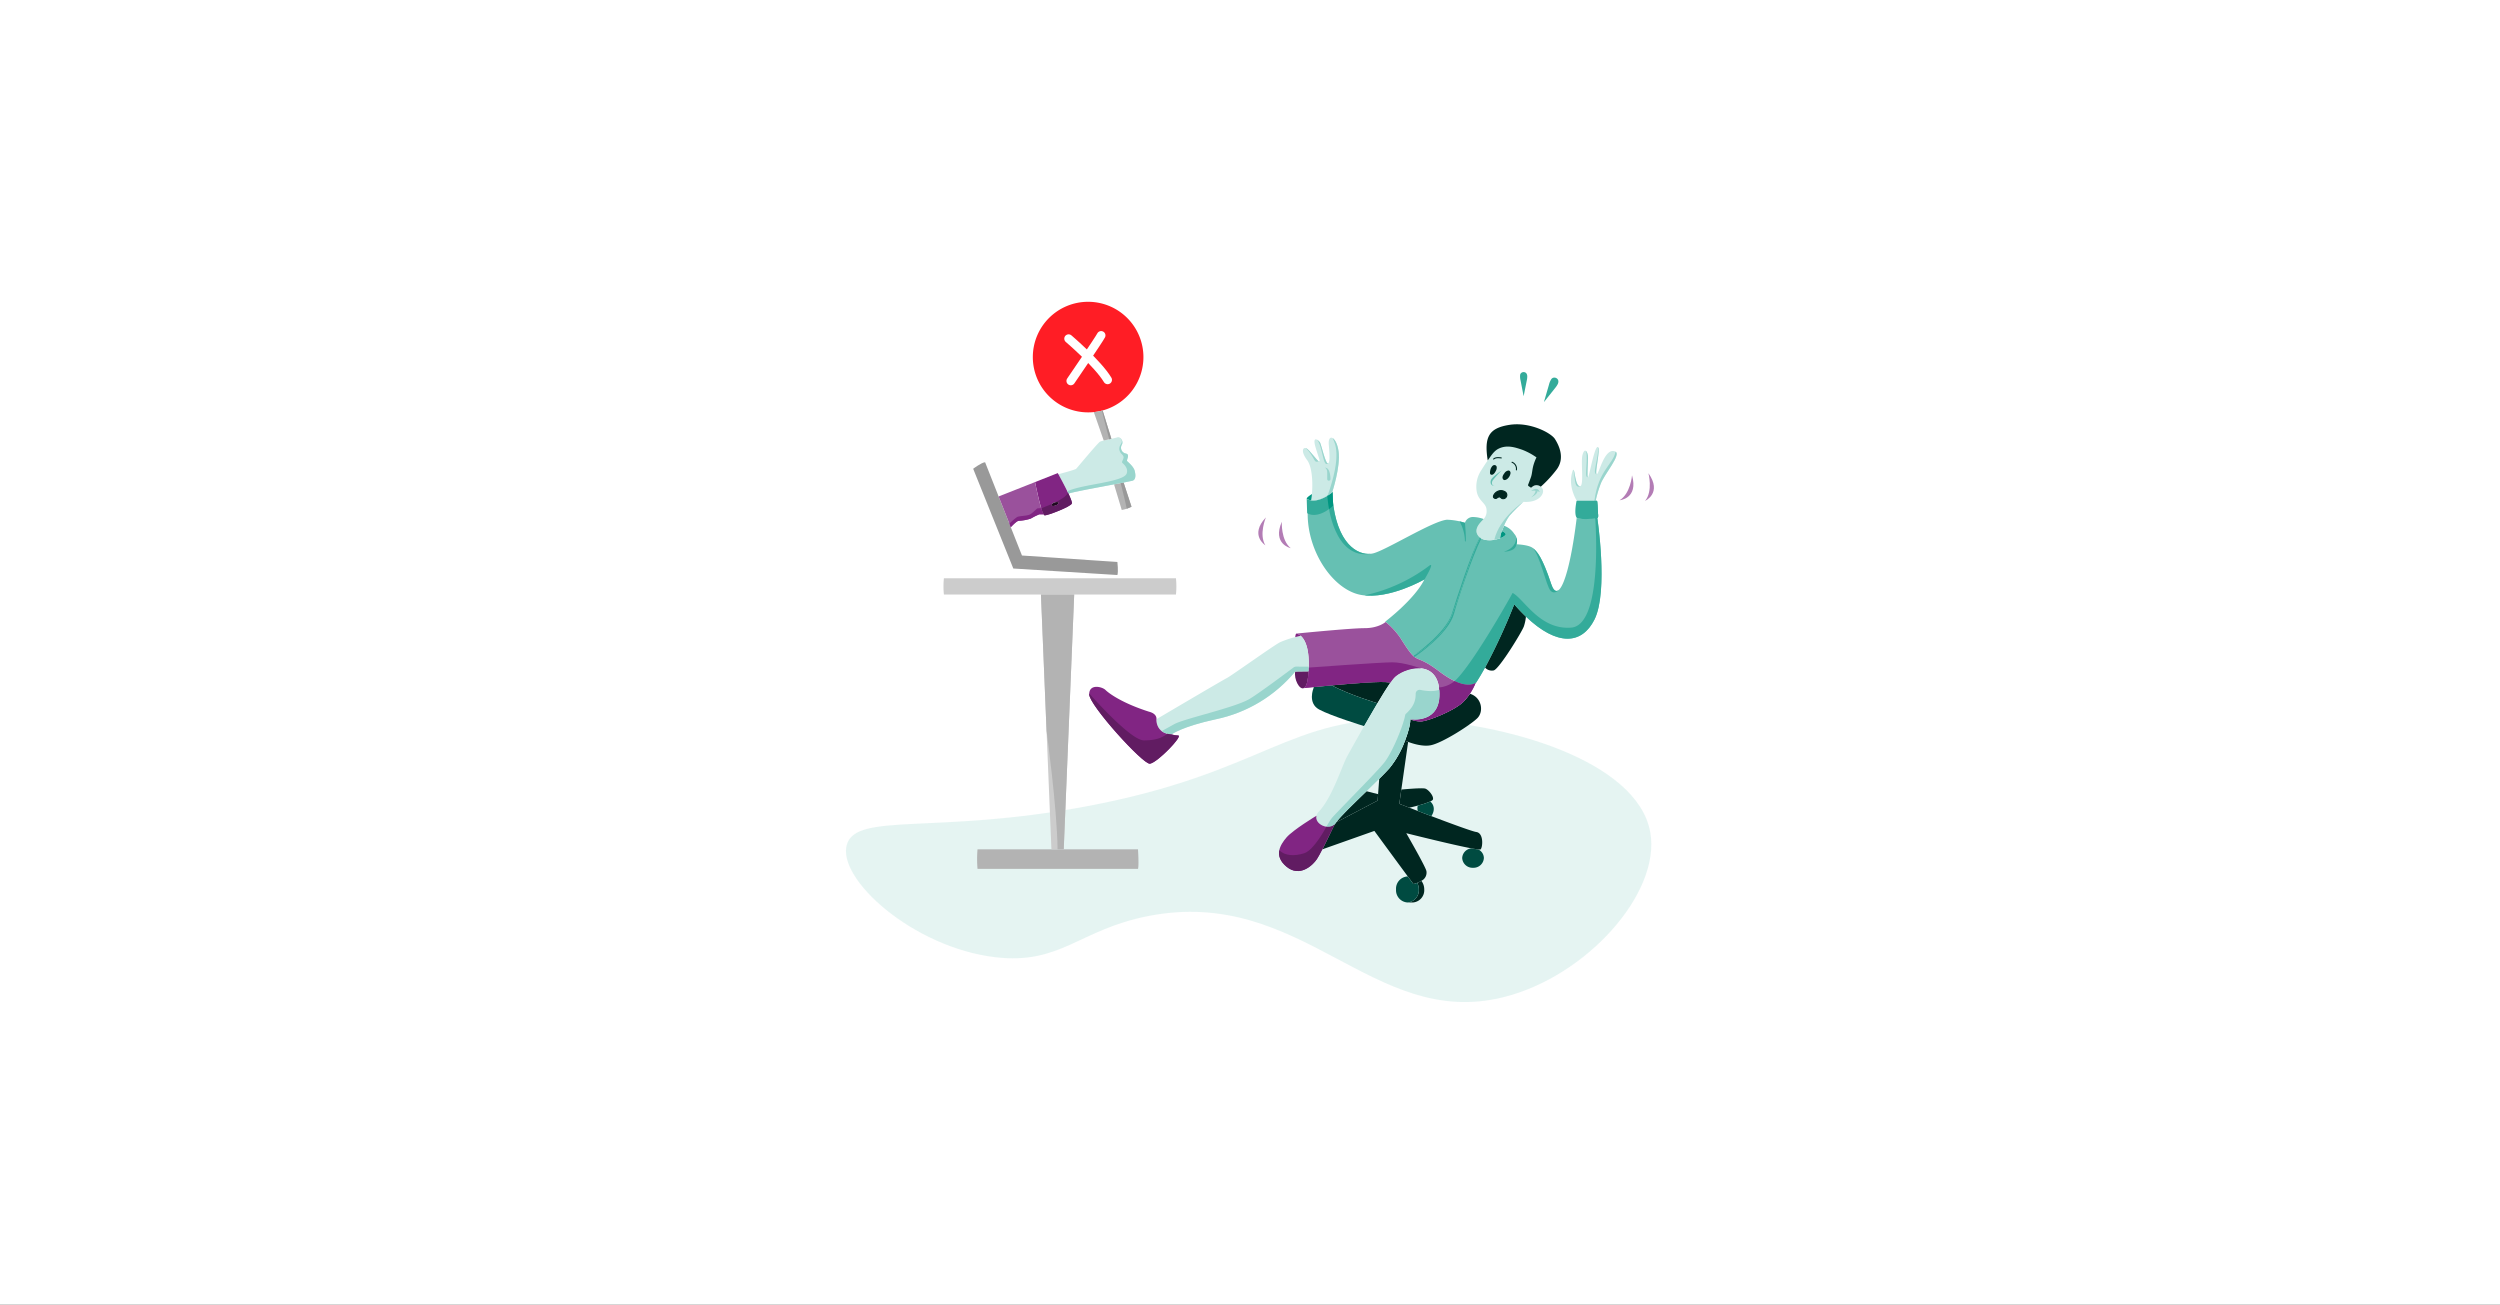 <svg xmlns="http://www.w3.org/2000/svg" xmlns:xlink="http://www.w3.org/1999/xlink" width="891" height="465" viewBox="0 0 891 465">
  <rect x="0" y="0" width="891" height="465" fill="#333333" stroke="none"/>
  <defs>
    <clipPath id="clip-path">
      <path id="Trazado_2576" data-name="Trazado 2576" d="M-1047.049-1101.018l2.813,8.613a11.667,11.667,0,0,1-3.477,1.16l-2.744-9.132c1.256-.235,2.419-.456,3.408-.645Z" fill="none"/>
    </clipPath>
    <clipPath id="clip-path-2">
      <path id="Trazado_2598" data-name="Trazado 2598" d="M-907.01-1079.011c.155,0,4.239.155,5.754,1.291,1.546,1.159,3.47,3.4,6.569,12.752,2.555,7.713,6.57-2.319,9.132-23.511a.879.879,0,0,0,.529.325c1.527.305,5.29-.3,6.763-.58,0,0,4.057,26.471-.966,36.518-4.479,8.958-13.263,9.622-24.427-1.024q-2.034-1.941-4.169-4.386a214.959,214.959,0,0,1-10.4,22.541c-1.016,1.851-2.064,3.636-3.122,5.282a1.537,1.537,0,0,1-.2.155c-.854.587-4.587,2.33-12.942-4.019-6.345-4.823-7.431-3.8-9.348-5.6.244-.132,10.55-5.716,13.985-14.882,3.478-9.274,7.729-24.345,10.047-27.05,2.226,1.236,5.086.73,6.956,0a4.378,4.378,0,0,0,1.932-1.163c.387-.773-1.329-1.341-1.329-1.341.2-.538.468-1.218.773-1.925a7.137,7.137,0,0,1,3.648,2.879A3.808,3.808,0,0,1-907.01-1079.011Z" fill="none"/>
    </clipPath>
    <clipPath id="clip-path-3">
      <path id="Trazado_2600" data-name="Trazado 2600" d="M-878.573-1094.53a.335.335,0,0,1,.336.307c.053.631.167,2.089.167,2.978,0,1.159.386,2.318,0,2.7a1.865,1.865,0,0,1-.746.235,22.086,22.086,0,0,1-6.21.151.879.879,0,0,1-.529-.325c-.936-1.142-.274-4.913-.093-5.843a.258.258,0,0,1,.253-.208Z" fill="none"/>
    </clipPath>
    <clipPath id="clip-path-4">
      <path id="Trazado_2605" data-name="Trazado 2605" d="M-925.4-1086.67a2.975,2.975,0,0,1,3.08-2.064,11.508,11.508,0,0,1,3.578.719c-.452.711-4.738,3.919-1.067,6.817-2.318,2.7-6.569,17.776-10.047,27.05-3.435,9.166-13.741,14.75-13.985,14.882h0c-1-.947-2.233-2.659-4.56-6.38a26.47,26.47,0,0,0-5.263-5.681c-.1-.077-.147-.116-.147-.116s10.488-7.937,13.982-15.071c-.263.151-12.359,7.13-22.29,5.6-10.016-1.541-19.53-15.333-19.321-29.368,3.96.985,9.15-2.547,9.15-2.547h0c2.183,15.28,9.982,18.1,14.225,17.038,4.637-1.159,21.253-11.593,26.277-11.979A23.355,23.355,0,0,1-925.4-1086.67Z" fill="none"/>
    </clipPath>
    <clipPath id="clip-path-5">
      <path id="Trazado_2607" data-name="Trazado 2607" d="M-980.459-1089.63a4.838,4.838,0,0,1-.91-.321.493.493,0,0,1-.274-.432l-.149-4.92h.019a.213.213,0,0,0,.139.193,4.6,4.6,0,0,0,1.4.441c3.575.549,7.678-2.952,7.678-2.952.1,1.646.062,3.373.267,4.795h0S-976.5-1088.645-980.459-1089.63Z" fill="none"/>
    </clipPath>
    <clipPath id="clip-path-6">
      <path id="Trazado_2612" data-name="Trazado 2612" d="M-970.427-1112.113c.773,5.41-2.319,14.685-2.319,14.685s-3.91,3.308-7.485,2.759a20.076,20.076,0,0,0,.3-2.241c.337-3.757.167-9.611-1.708-12.111-2.318-3.092-1.545-4.637-.386-4.251s4.251,5.024,4.637,4.637.387.387-1.159-4.637,1.159-2.705,1.546-1.932,1.932,7.342,2.7,7.342.772-2.319.386-6.569S-971.2-1117.523-970.427-1112.113Z" fill="none"/>
    </clipPath>
    <clipPath id="clip-path-7">
      <path id="Trazado_2617" data-name="Trazado 2617" d="M-871.887-1112.113c2.512.966-4.058,8.309-5.217,11.786a39.749,39.749,0,0,0-1.739,5.99h-6.569s-3.092-4.637-1.932-9.661.772,3.478,2.705,4.251.386-8.5,1.159-11.206,1.932-1.16,1.932,1.159-.386,6.956,0,6.956,2.319-11.207,3.478-10.82-1.159,9.274-.386,9.66S-875.772-1113.607-871.887-1112.113Z" fill="none"/>
    </clipPath>
    <clipPath id="clip-path-8">
      <path id="Trazado_2622" data-name="Trazado 2622" d="M-897.585-1098.394c.387,1.545-1.546,4.637-6.956,4.25a57.6,57.6,0,0,0-5.023,5.024,16.711,16.711,0,0,0-1.909,3.5c-.3.707-.572,1.387-.773,1.925-.255.687-.41,1.147-.41,1.147a8.093,8.093,0,0,0-.193,1.353v0c-1.87.726-4.73,1.232-6.956,0-3.671-2.9.615-6.106,1.067-6.817a4.043,4.043,0,0,0,1.059-3.037c0-2.733-2.7-3.092-3.478-6.569a10.534,10.534,0,0,1,1.546-7.729c.359-.537,1.213-1.986,2.338-3.54,1.3-1.8,2.573-4.131,4.231-4.962,3.091-1.545,6.569,0,8.888.773s5.41,1.546,5.41,1.546l-3.864,11.593.772.386a3,3,0,0,0,1.16-.386,2.479,2.479,0,0,1,2.318.4A2,2,0,0,1-897.585-1098.394Z" fill="none"/>
    </clipPath>
    <clipPath id="clip-path-9">
      <path id="Trazado_2625" data-name="Trazado 2625" d="M-925.988-1022.847c-3.091,3.091-12.752,6.956-15.07,6.956a9.379,9.379,0,0,1-3.865-.773h0c.259.042,11.2,1.789,10.43-10.047-.773-11.98-13.139-8.115-16.23-4.638a18.442,18.442,0,0,0-1.237,1.635c-.425-.058-.7-.089-.7-.089-2.276-.452-12.366.336-20.276,1.063-2.446.228-4.684.444-6.419.622-1.82.182-3.084.317-3.455.356.7-.344,1.306-1.62,1.554-4.359.05-.557.093-1.094.123-1.608.5-8.239-1.368-11.442-2.821-12.683a3.107,3.107,0,0,0-1.526-.776.028.028,0,0,1,.023-.008h0c1.14-.116,19.426-1.928,24.291-1.928,5.024,0,7.489-2.2,7.489-2.2a26.47,26.47,0,0,1,5.263,5.681c2.327,3.721,3.556,5.433,4.56,6.38h0c1.917,1.8,3,.776,9.348,5.6,8.355,6.349,12.088,4.606,12.942,4.019a20.148,20.148,0,0,1-2.068,3.895A19.526,19.526,0,0,1-925.988-1022.847Z" fill="none"/>
    </clipPath>
    <clipPath id="clip-path-10">
      <path id="Trazado_2627" data-name="Trazado 2627" d="M-961.319-1014.214c1.542-2.69,3.192-5.538,4.745-8.142,1.77-2.968,3.413-5.619,4.618-7.358a18.442,18.442,0,0,1,1.237-1.635c3.091-3.477,15.457-7.342,16.23,4.638.765,11.836-10.171,10.089-10.43,10.047h0c.194,1.151-.529,4.216-1.847,7.624a34.077,34.077,0,0,1-5.495,9.765c-.885,1-2.175,2.323-3.679,3.814-1.387,1.376-2.952,2.9-4.552,4.448h0c-4.594,4.456-9.432,9.124-10.885,11.149-.078.108-.143.205-.2.3a2.353,2.353,0,0,1-.213.29l-.012.019c-1.959,2.288-7.261.128-6.5-3.018a3.5,3.5,0,0,1,.545-1.155c5.023-5.024,8.5-16.617,10.433-20.094C-966.54-1004.955-964.113-1009.322-961.319-1014.214Z" fill="none"/>
    </clipPath>
    <clipPath id="clip-path-11">
      <path id="Trazado_2629" data-name="Trazado 2629" d="M-983.945-1046.412c1.453,1.241,3.324,4.444,2.821,12.683l-4.76.062a50,50,0,0,1-28.21,17c-12.3,2.662-15.844,5.41-15.844,5.41-5.8-.387-5.41-5.41-5.41-5.41s23.573-13.912,25.118-14.685,16.617-11.592,18.936-12.752a33.3,33.3,0,0,1,5.421-1.831C-984.756-1046.226-983.945-1046.412-983.945-1046.412Z" fill="none"/>
    </clipPath>
    <clipPath id="clip-path-12">
      <path id="Trazado_2631" data-name="Trazado 2631" d="M-1035.348-1016.664s-.386,5.023,5.41,5.41a7.882,7.882,0,0,0,2.319.386c1.932,0-7.342,9.661-10.047,10.048-2.419.343-21.64-20.868-21.64-24.732s4.637-2.7,5.8-1.546,5.8,4.637,15.457,7.729C-1034.961-1018.6-1035.348-1016.664-1035.348-1016.664Z" fill="none"/>
    </clipPath>
    <clipPath id="clip-path-13">
      <path id="Trazado_2633" data-name="Trazado 2633" d="M-978.314-982.276c-.758,3.146,4.544,5.306,6.5,3.018-.243.41-2.55,5.314-4.42,8.962-.777,1.515-1.48,2.813-1.925,3.482-1.545,2.318-6.183,6.569-10.82,2.705s-2.318-7.729,0-10.434C-986.688-977.209-978.538-982.136-978.314-982.276Z" fill="none"/>
    </clipPath>
    <clipPath id="clip-path-14">
      <path id="Trazado_2635" data-name="Trazado 2635" d="M-1043.076-1105.157c.386,1.546.386,3.092-.773,3.478-.263.089-1.465.328-3.2.657-.989.189-2.152.41-3.408.645-6.322,1.183-15.032,2.8-16.246,3.312-1.217-2.593-2.979-5.82-3.59-6.925,0,0,5.963-1.553,6.349-1.94s7.729-9.274,8.5-9.661a8.162,8.162,0,0,1,1.306-.394c.8-.2,1.816-.417,2.732-.622s1.728-.39,2.145-.529c1.159-.387,2.318,1.545,1.546,2.7a2.094,2.094,0,0,0,1.545,3.091c1.546.387,0,2.319.387,2.7S-1043.463-1106.7-1043.076-1105.157Z" fill="none"/>
    </clipPath>
    <clipPath id="clip-path-15">
      <path id="Trazado_2637" data-name="Trazado 2637" d="M-1066.7-1097.065c.789,1.685,1.349,3.1,1.214,3.5-.387,1.159-8.5,4.251-9.661,4.251-.124,0-.263-.139-.41-.387-1.147-1.924-2.844-10.449-3.049-11.488l8.1-3.2s.081.143.22.394C-1069.682-1102.885-1067.92-1099.658-1066.7-1097.065Zm-4.579,4.239c.7-.255,1.183-.707,1.074-1.008s-.769-.337-1.468-.082-1.183.708-1.074,1.009S-1071.981-1092.571-1071.282-1092.826Z" fill="none"/>
    </clipPath>
    <clipPath id="clip-path-16">
      <path id="Trazado_2639" data-name="Trazado 2639" d="M-1075.56-1089.7h-1.522a22.816,22.816,0,0,0-3.092,1.546,16.41,16.41,0,0,1-4.25.773c-.773,0-2.833,2.272-2.833,2.272l-4.328-10.951,12.976-5.128C-1078.4-1100.149-1076.707-1091.624-1075.56-1089.7Z" fill="none"/>
    </clipPath>
    <clipPath id="clip-path-17">
      <path id="Trazado_2641" data-name="Trazado 2641" d="M-1064.658-1061.1l-3.729,90.811h-4.386l-3.729-90.811Z" fill="none"/>
    </clipPath>
    <clipPath id="clip-path-18">
      <path id="Trazado_2643" data-name="Trazado 2643" d="M-1054.522-1126.708l3.118,10.1c-.916.205-1.932.425-2.732.622l-3.528-10.14v0a19.2,19.2,0,0,0,3.142-.583Z" fill="none"/>
    </clipPath>
    <clipPath id="clip-Acceso_no_autorizado">
      <rect width="891" height="465"/>
    </clipPath>
  </defs>
  <g id="Acceso_no_autorizado" data-name="Acceso no autorizado" clip-path="url(#clip-Acceso_no_autorizado)">
    <rect width="891" height="465" fill="#fff"/>
    <g id="Componente_372_4" data-name="Componente 372 – 4" transform="translate(276 63)">
      <g id="Grupo_5530" data-name="Grupo 5530" transform="translate(1171.5 1210)">
        <path id="Trazado_2445" data-name="Trazado 2445" d="M-897.252-1129.677l1.8-6.2a6.381,6.381,0,0,1,.859-2.016,1.28,1.28,0,0,1,1.038-.526,1.453,1.453,0,0,1,1.041.4,1.306,1.306,0,0,1,.423.987,2.134,2.134,0,0,1-.227.923,7.592,7.592,0,0,1-.8,1.234Z" fill="#33ab9a"/>
      </g>
      <g id="Grupo_5531" data-name="Grupo 5531" transform="translate(1171.5 1210)">
        <path id="Trazado_2446" data-name="Trazado 2446" d="M-904.479-1131.776l-1.1-5.66a5.744,5.744,0,0,1-.143-1.952,1.15,1.15,0,0,1,.611-.843,1.3,1.3,0,0,1,.988-.111,1.169,1.169,0,0,1,.74.611,1.909,1.909,0,0,1,.2.826,6.773,6.773,0,0,1-.132,1.307Z" fill="#33ab9a"/>
      </g>
      <path id="Trazado_2449" data-name="Trazado 2449" d="M-996.332-1088.6s-2.575,6.031-.2,9.938C-996.528-1078.665-1002.3-1082.288-996.332-1088.6Z" transform="translate(1171.5 1210)" fill="#b37cb5"/>
      <path id="Trazado_2450" data-name="Trazado 2450" d="M-990.656-1087.052s-.388,6.546,3.17,9.421C-987.486-1077.631-994.146-1079.092-990.656-1087.052Z" transform="translate(1171.5 1210)" fill="#b37cb5"/>
      <path id="Trazado_2451" data-name="Trazado 2451" d="M-860.009-1104.356s1.717,6.329-1.179,9.87C-861.188-1094.486-854.966-1097.277-860.009-1104.356Z" transform="translate(1171.5 1210)" fill="#b37cb5"/>
      <path id="Trazado_2452" data-name="Trazado 2452" d="M-865.845-1103.6s-.52,6.538-4.441,8.893C-870.286-1094.712-863.488-1095.238-865.845-1103.6Z" transform="translate(1171.5 1210)" fill="#b37cb5"/>
      <path id="Trazado_2545" data-name="Trazado 2545" d="M-1092.733-931.842c-29.431-3.463-56.6-28.038-52.941-40.189,3.456-11.489,31.667-3.592,85.015-13.525,64.319-11.976,71.829-32.506,115.736-31.108,33.384,1.063,81.085,14.588,85.595,40.382,3.773,21.578-22.735,51.426-52.555,58.738-46.611,11.429-71.387-39.752-126.363-28.983C-1062.938-941.69-1069.473-929.1-1092.733-931.842Z" transform="translate(1171.5 1210)" fill="#cceae6" opacity="0.5"/>
      <path id="Trazado_2546" data-name="Trazado 2546" d="M-871.887-1112.113c2.512.966-4.058,8.309-5.217,11.786a39.749,39.749,0,0,0-1.739,5.99h-6.569s-3.092-4.637-1.932-9.661.772,3.478,2.705,4.251.386-8.5,1.159-11.206,1.932-1.16,1.932,1.159-.386,6.956,0,6.956,2.319-11.207,3.478-10.82-1.159,9.274-.386,9.66S-875.772-1113.607-871.887-1112.113Z" transform="translate(1171.5 1210)" fill="#cceae6"/>
      <path id="Trazado_2547" data-name="Trazado 2547" d="M-907.01-1079.011c.155,0,4.239.155,5.754,1.291,1.546,1.159,3.47,3.4,6.569,12.752,2.555,7.713,6.57-2.319,9.132-23.511a.879.879,0,0,0,.529.325c1.527.305,5.29-.3,6.763-.58,0,0,4.057,26.471-.966,36.518-4.479,8.958-13.263,9.622-24.427-1.024q-2.034-1.941-4.169-4.386a214.959,214.959,0,0,1-10.4,22.541c-1.016,1.851-2.064,3.636-3.122,5.282a1.537,1.537,0,0,1-.2.155c-.854.587-4.587,2.33-12.942-4.019-6.345-4.823-7.431-3.8-9.348-5.6.244-.132,10.55-5.716,13.985-14.882,3.478-9.274,7.729-24.345,10.047-27.05,2.226,1.236,5.086.73,6.956,0a4.378,4.378,0,0,0,1.932-1.163c.387-.773-1.329-1.341-1.329-1.341.2-.538.468-1.218.773-1.925a7.137,7.137,0,0,1,3.648,2.879A3.808,3.808,0,0,1-907.01-1079.011Z" transform="translate(1171.5 1210)" fill="#66c0b3"/>
      <path id="Trazado_2548" data-name="Trazado 2548" d="M-897.585-1098.394c.387,1.545-1.546,4.637-6.956,4.25a57.6,57.6,0,0,0-5.023,5.024,16.711,16.711,0,0,0-1.909,3.5c-.3.707-.572,1.387-.773,1.925-.255.687-.41,1.147-.41,1.147a8.093,8.093,0,0,0-.193,1.353v0c-1.87.726-4.73,1.232-6.956,0-3.671-2.9.615-6.106,1.067-6.817a4.043,4.043,0,0,0,1.059-3.037c0-2.733-2.7-3.092-3.478-6.569a10.534,10.534,0,0,1,1.546-7.729c.359-.537,1.213-1.986,2.338-3.54,1.3-1.8,2.573-4.131,4.231-4.962,3.091-1.545,6.569,0,8.888.773s5.41,1.546,5.41,1.546l-3.864,11.593.772.386a3,3,0,0,0,1.16-.386,2.479,2.479,0,0,1,2.318.4A2,2,0,0,1-897.585-1098.394Z" transform="translate(1171.5 1210)" fill="#cceae6"/>
      <path id="Trazado_2549" data-name="Trazado 2549" d="M-903.656-1053.24a15.7,15.7,0,0,1-.691,3.343c-.387,1.546-8.888,15.457-10.82,15.843a3.228,3.228,0,0,1-3.061-1.031,214.959,214.959,0,0,0,10.4-22.541Q-905.692-1055.18-903.656-1053.24Z" transform="translate(1171.5 1210)" fill="#002620"/>
      <path id="Trazado_2550" data-name="Trazado 2550" d="M-912.849-1081.2a8.093,8.093,0,0,1,.193-1.353s.155-.46.41-1.147c0,0,1.716.568,1.329,1.341a4.378,4.378,0,0,1-1.932,1.163Z" transform="translate(1171.5 1210)" fill="#009681"/>
      <path id="Trazado_2551" data-name="Trazado 2551" d="M-920.616-970.231a3.43,3.43,0,0,1,1.971,3.03,3.688,3.688,0,0,1-3.865,3.478,3.687,3.687,0,0,1-3.864-3.478,3.623,3.623,0,0,1,3.312-3.443c1.039.193,1.882.328,2.45.383Z" transform="translate(1171.5 1210)" fill="#004b41"/>
      <path id="Trazado_2552" data-name="Trazado 2552" d="M-925.4-1086.67a2.975,2.975,0,0,1,3.08-2.064,11.508,11.508,0,0,1,3.578.719c-.452.711-4.738,3.919-1.067,6.817-2.318,2.7-6.569,17.776-10.047,27.05-3.435,9.166-13.741,14.75-13.985,14.882h0c-1-.947-2.233-2.659-4.56-6.38a26.47,26.47,0,0,0-5.263-5.681c-.1-.077-.147-.116-.147-.116s10.488-7.937,13.982-15.071c-.263.151-12.359,7.13-22.29,5.6-10.016-1.541-19.53-15.333-19.321-29.368,3.96.985,9.15-2.547,9.15-2.547h0c2.183,15.28,9.982,18.1,14.225,17.038,4.637-1.159,21.253-11.593,26.277-11.979A23.355,23.355,0,0,1-925.4-1086.67Z" transform="translate(1171.5 1210)" fill="#66c0b3"/>
      <path id="Trazado_2553" data-name="Trazado 2553" d="M-942.187-983.972c1.488.572,3.134,1.2,4.827,1.843,6.874,2.609,14.568,5.449,16.01,5.654,2.7.386,2.318,5.41,1.545,6.183-.069.069-.351.077-.807.031-.568-.055-1.411-.19-2.45-.383-6-1.125-18.584-4.239-23.24-5.4,2.759,4.818,6.878,12.141,7.176,13.482a3.229,3.229,0,0,1-1.8,3.486,8.35,8.35,0,0,1-1.468.723v0a9.89,9.89,0,0,1-1.368.425s-.754-1.016-2.033-2.755c-2.5-3.393-7.021-9.533-11.879-16.18l-18.549,6.57-.007,0c1.87-3.648,4.177-8.552,4.42-8.962l.012-.019a2.353,2.353,0,0,0,.213-.29c.058-.092.123-.189.2-.3l14.869-7.818.17-2.307.4-5.472c1.5-1.491,2.794-2.813,3.679-3.814a34.077,34.077,0,0,0,5.495-9.765s.429.193,1.129.456l-2.423,16.984-.723,5.078s1.4.544,3.567,1.383C-944.324-984.791-943.3-984.4-942.187-983.972Z" transform="translate(1171.5 1210)" fill="#002620"/>
      <path id="Trazado_2554" data-name="Trazado 2554" d="M-923.615-1025.753c4.3,1.341,4.97,6.384,2.651,8.7s-12.381,8.815-16.616,9.661c-2.771.553-6.288-.533-8.061-1.194-.7-.263-1.129-.456-1.129-.456,1.318-3.408,2.041-6.473,1.847-7.624a9.379,9.379,0,0,0,3.865.773c2.318,0,11.979-3.865,15.07-6.956A19.526,19.526,0,0,0-923.615-1025.753Z" transform="translate(1171.5 1210)" fill="#002620"/>
      <path id="Trazado_2555" data-name="Trazado 2555" d="M-939.513-991.933c1.16.387,3.092,2.706,2.705,3.865-.073.22-.429.467-.954.719a30.031,30.031,0,0,1-4.425,1.464l0,0c-1.646.437-3.029.742-3.029.742-2.168-.839-3.567-1.383-3.567-1.383l.723-5.078S-940.672-992.319-939.513-991.933Z" transform="translate(1171.5 1210)" fill="#002620"/>
      <path id="Trazado_2556" data-name="Trazado 2556" d="M-937.762-987.349s2.55,1.885.4,5.22c-1.693-.641-3.339-1.271-4.827-1.843a3.1,3.1,0,0,1,0-1.909l0,0A30.031,30.031,0,0,0-937.762-987.349Z" transform="translate(1171.5 1210)" fill="#004b41"/>
      <path id="Trazado_2557" data-name="Trazado 2557" d="M-940.927-959.078a5.02,5.02,0,0,1,1.028,3.084,4.375,4.375,0,0,1-4.058,4.637h-1.932a4.375,4.375,0,0,0,4.058-4.637,5.111,5.111,0,0,0-.564-2.358v0A8.35,8.35,0,0,0-940.927-959.078Z" transform="translate(1171.5 1210)" fill="#002620"/>
      <path id="Trazado_2558" data-name="Trazado 2558" d="M-942.4-958.352a5.111,5.111,0,0,1,.564,2.358,4.375,4.375,0,0,1-4.058,4.637,4.375,4.375,0,0,1-4.057-4.637,4.376,4.376,0,0,1,4.057-4.638h.027l.066-.05c1.279,1.739,2.033,2.755,2.033,2.755A9.89,9.89,0,0,0-942.4-958.352Z" transform="translate(1171.5 1210)" fill="#004b41"/>
      <path id="Trazado_2559" data-name="Trazado 2559" d="M-925.988-1022.847c-3.091,3.091-12.752,6.956-15.07,6.956a9.379,9.379,0,0,1-3.865-.773h0c.259.042,11.2,1.789,10.43-10.047-.773-11.98-13.139-8.115-16.23-4.638a18.442,18.442,0,0,0-1.237,1.635c-.425-.058-.7-.089-.7-.089-2.276-.452-12.366.336-20.276,1.063-2.446.228-4.684.444-6.419.622-1.82.182-3.084.317-3.455.356.7-.344,1.306-1.62,1.554-4.359.05-.557.093-1.094.123-1.608.5-8.239-1.368-11.442-2.821-12.683a3.107,3.107,0,0,0-1.526-.776.028.028,0,0,1,.023-.008h0c1.14-.116,19.426-1.928,24.291-1.928,5.024,0,7.489-2.2,7.489-2.2a26.47,26.47,0,0,1,5.263,5.681c2.327,3.721,3.556,5.433,4.56,6.38h0c1.917,1.8,3,.776,9.348,5.6,8.355,6.349,12.088,4.606,12.942,4.019a20.148,20.148,0,0,1-2.068,3.895A19.526,19.526,0,0,1-925.988-1022.847Z" transform="translate(1171.5 1210)" fill="#9a519c"/>
      <path id="Trazado_2560" data-name="Trazado 2560" d="M-952.651-1029.8s.27.031.7.089c-1.205,1.739-2.848,4.39-4.618,7.358,0,0-9.966-3-16.353-6.38v0C-965.017-1029.467-954.927-1030.255-952.651-1029.8Z" transform="translate(1171.5 1210)" fill="#002620"/>
      <path id="Trazado_2561" data-name="Trazado 2561" d="M-956.346-989.989l-.17,2.307-14.869,7.818c1.453-2.025,6.291-6.693,10.885-11.149h0l3.98,1.013Z" transform="translate(1171.5 1210)" fill="#002620"/>
      <path id="Trazado_2562" data-name="Trazado 2562" d="M-979.319-1027.867l-.027-.251c1.735-.178,3.973-.394,6.419-.622v0c6.387,3.381,16.353,6.38,16.353,6.38-1.553,2.6-3.2,5.452-4.745,8.142,0,0-11.813-3.609-16.064-5.928C-981.564-1022.422-979.388-1027.7-979.319-1027.867Z" transform="translate(1171.5 1210)" fill="#004b41"/>
      <path id="Trazado_2563" data-name="Trazado 2563" d="M-961.319-1014.214c1.542-2.69,3.192-5.538,4.745-8.142,1.77-2.968,3.413-5.619,4.618-7.358a18.442,18.442,0,0,1,1.237-1.635c3.091-3.477,15.457-7.342,16.23,4.638.765,11.836-10.171,10.089-10.43,10.047h0c.194,1.151-.529,4.216-1.847,7.624a34.077,34.077,0,0,1-5.495,9.765c-.885,1-2.175,2.323-3.679,3.814-1.387,1.376-2.952,2.9-4.552,4.448h0c-4.594,4.456-9.432,9.124-10.885,11.149-.078.108-.143.205-.2.3a2.353,2.353,0,0,1-.213.29l-.012.019c-1.959,2.288-7.261.128-6.5-3.018a3.5,3.5,0,0,1,.545-1.155c5.023-5.024,8.5-16.617,10.433-20.094C-966.54-1004.955-964.113-1009.322-961.319-1014.214Z" transform="translate(1171.5 1210)" fill="#cceae6"/>
      <path id="Trazado_2564" data-name="Trazado 2564" d="M-978.314-982.276c-.758,3.146,4.544,5.306,6.5,3.018-.243.41-2.55,5.314-4.42,8.962-.777,1.515-1.48,2.813-1.925,3.482-1.545,2.318-6.183,6.569-10.82,2.705s-2.318-7.729,0-10.434C-986.688-977.209-978.538-982.136-978.314-982.276Z" transform="translate(1171.5 1210)" fill="#812583"/>
      <path id="Trazado_2565" data-name="Trazado 2565" d="M-979.926-1096.91c-.006.077,7.76-1.1,7.373-.711s-3.864,3.477-7.678,2.952a4.6,4.6,0,0,1-1.4-.441.213.213,0,0,1-.139-.193C-981.773-1095.743-980.459-1096.586-979.926-1096.91Z" transform="translate(1171.5 1210)" fill="#009681"/>
      <path id="Trazado_2566" data-name="Trazado 2566" d="M-983.945-1046.412c1.453,1.241,3.324,4.444,2.821,12.683l-4.76.062a50,50,0,0,1-28.21,17c-12.3,2.662-15.844,5.41-15.844,5.41-5.8-.387-5.41-5.41-5.41-5.41s23.573-13.912,25.118-14.685,16.617-11.592,18.936-12.752a33.3,33.3,0,0,1,5.421-1.831C-984.756-1046.226-983.945-1046.412-983.945-1046.412Z" transform="translate(1171.5 1210)" fill="#cceae6"/>
      <path id="Trazado_2567" data-name="Trazado 2567" d="M-985.884-1033.667l4.76-.062c-.03.514-.073,1.051-.123,1.608-.248,2.739-.858,4.015-1.554,4.359h0C-984.381-1027-986.422-1030.989-985.884-1033.667Z" transform="translate(1171.5 1210)" fill="#611c62"/>
      <path id="Trazado_2568" data-name="Trazado 2568" d="M-980.459-1089.63a4.838,4.838,0,0,1-.91-.321.493.493,0,0,1-.274-.432l-.149-4.92h.019a.213.213,0,0,0,.139.193,4.6,4.6,0,0,0,1.4.441c3.575.549,7.678-2.952,7.678-2.952.1,1.646.062,3.373.267,4.795h0S-976.5-1088.645-980.459-1089.63Z" transform="translate(1171.5 1210)" fill="#33ab9a"/>
      <path id="Trazado_2569" data-name="Trazado 2569" d="M-985.471-1047.188a3.107,3.107,0,0,1,1.526.776s-.811.186-1.928.48c0,0,.089-1.191.4-1.256Z" transform="translate(1171.5 1210)" fill="#812583"/>
      <path id="Trazado_2570" data-name="Trazado 2570" d="M-1028.392-1066.9a27.86,27.86,0,0,1,0,5.8h-82.7a27.858,27.858,0,0,1,0-5.8Z" transform="translate(1171.5 1210)" fill="#ccc"/>
      <path id="Trazado_2571" data-name="Trazado 2571" d="M-1035.348-1016.664s-.386,5.023,5.41,5.41a7.882,7.882,0,0,0,2.319.386c1.932,0-7.342,9.661-10.047,10.048-2.419.343-21.64-20.868-21.64-24.732s4.637-2.7,5.8-1.546,5.8,4.637,15.457,7.729C-1034.961-1018.6-1035.348-1016.664-1035.348-1016.664Z" transform="translate(1171.5 1210)" fill="#812583"/>
      <path id="Trazado_2572" data-name="Trazado 2572" d="M-1041.917-970.292s.386,5.8,0,6.955h-57.192a40.039,40.039,0,0,1,0-6.955h57.192Z" transform="translate(1171.5 1210)" fill="#b3b3b3"/>
      <path id="Trazado_2573" data-name="Trazado 2573" d="M-1043.076-1105.157c.386,1.546.386,3.092-.773,3.478-.263.089-1.465.328-3.2.657-.989.189-2.152.41-3.408.645-6.322,1.183-15.032,2.8-16.246,3.312-1.217-2.593-2.979-5.82-3.59-6.925,0,0,5.963-1.553,6.349-1.94s7.729-9.274,8.5-9.661a8.162,8.162,0,0,1,1.306-.394c.8-.2,1.816-.417,2.732-.622s1.728-.39,2.145-.529c1.159-.387,2.318,1.545,1.546,2.7a2.094,2.094,0,0,0,1.545,3.091c1.546.387,0,2.319.387,2.7S-1043.463-1106.7-1043.076-1105.157Z" transform="translate(1171.5 1210)" fill="#cceae6"/>
      <path id="Trazado_2574" data-name="Trazado 2574" d="M-1047.049-1101.018l2.813,8.613a11.667,11.667,0,0,1-3.477,1.16l-2.744-9.132c1.256-.235,2.419-.456,3.408-.645Z" transform="translate(1171.5 1210)" fill="#b3b3b3"/>
      <g id="Grupo_5575" data-name="Grupo 5575" transform="translate(1171.5 1210)">
        <g id="Grupo_5574" data-name="Grupo 5574" clip-path="url(#clip-path)">
          <path id="Trazado_2575" data-name="Trazado 2575" d="M-1054.862-1126.99c.966,4.609,7.812,29.284,8.929,35.316s2.277.622,2.277-.924-10.434-35.165-10.434-35.165Z" fill="#999"/>
        </g>
      </g>
      <path id="Trazado_2577" data-name="Trazado 2577" d="M-1059.693-1165.44a19.706,19.706,0,0,1,19.708,19.708,19.708,19.708,0,0,1-14.537,19.02,19.2,19.2,0,0,1-3.142.583v0c-.665.066-1.345.1-2.029.1a19.706,19.706,0,0,1-19.708-19.708A19.706,19.706,0,0,1-1059.693-1165.44Z" transform="translate(1171.5 1210)" fill="#ff1d25"/>
      <path id="Trazado_2578" data-name="Trazado 2578" d="M-1049.259-1072.7s.386,3.478,0,4.638l-37.1-2.319-14.3-35.552s3.092-2.318,4.251-2.318l4.819,12.188,4.328,10.951,3.992,10.094Z" transform="translate(1171.5 1210)" fill="#999"/>
      <path id="Trazado_2579" data-name="Trazado 2579" d="M-1054.522-1126.708l3.118,10.1c-.916.205-1.932.425-2.732.622l-3.528-10.14v0a19.2,19.2,0,0,0,3.142-.583Z" transform="translate(1171.5 1210)" fill="#b3b3b3"/>
      <path id="Trazado_2580" data-name="Trazado 2580" d="M-1064.658-1061.1l-3.729,90.811h-4.386l-3.729-90.811Z" transform="translate(1171.5 1210)" fill="#ccc"/>
      <path id="Trazado_2581" data-name="Trazado 2581" d="M-1066.7-1097.065c.789,1.685,1.349,3.1,1.214,3.5-.387,1.159-8.5,4.251-9.661,4.251-.124,0-.263-.139-.41-.387-1.147-1.924-2.844-10.449-3.049-11.488l8.1-3.2s.081.143.22.394C-1069.682-1102.885-1067.92-1099.658-1066.7-1097.065Zm-4.579,4.239c.7-.255,1.183-.707,1.074-1.008s-.769-.337-1.468-.082-1.183.708-1.074,1.009S-1071.981-1092.571-1071.282-1092.826Z" transform="translate(1171.5 1210)" fill="#812583"/>
      <path id="Trazado_2582" data-name="Trazado 2582" d="M-1070.208-1093.834c.109.3-.371.753-1.074,1.008s-1.36.217-1.468-.081.371-.754,1.074-1.009S-1070.316-1094.132-1070.208-1093.834Z" transform="translate(1171.5 1210)" fill="#200921"/>
      <path id="Trazado_2583" data-name="Trazado 2583" d="M-1075.56-1089.7h-1.522a22.816,22.816,0,0,0-3.092,1.546,16.41,16.41,0,0,1-4.25.773c-.773,0-2.833,2.272-2.833,2.272l-4.328-10.951,12.976-5.128C-1078.4-1100.149-1076.707-1091.624-1075.56-1089.7Z" transform="translate(1171.5 1210)" fill="#9a519c"/>
      <path id="Trazado_2584" data-name="Trazado 2584" d="M-908.6-1108.248a2.487,2.487,0,0,1,1.546,2.705" transform="translate(1171.5 1210)" fill="none" stroke="#002620" stroke-linecap="round" stroke-linejoin="round" stroke-width="0.386"/>
      <path id="Trazado_2585" data-name="Trazado 2585" d="M-912.462-1109.794s-1.933-.387-2.705.386" transform="translate(1171.5 1210)" fill="none" stroke="#002620" stroke-linecap="round" stroke-linejoin="round" stroke-width="0.386"/>
      <path id="Trazado_2586" data-name="Trazado 2586" d="M-911.044-1097.686a1.337,1.337,0,0,1-.455,2.4c-1.149.156-.97-.7-1.736-.6s-.945.961-1.814.3S-913.6-1099.29-911.044-1097.686Z" transform="translate(1171.5 1210)" fill="#002620" stroke="#002620" stroke-linecap="round" stroke-linejoin="round" stroke-width="0.386"/>
      <path id="Trazado_2587" data-name="Trazado 2587" d="M-914.4-1099.747c-1.545,0-1.545-1.159-1.159-1.932a35.088,35.088,0,0,1,3.285-3.671s-3.478,2.318-3.865,3.478C-916.256-1101.506-916.713-1099.747-914.4-1099.747Z" transform="translate(1171.5 1210)" fill="#66c0b3"/>
      <path id="Trazado_2588" data-name="Trazado 2588" d="M-916.134-1106.123c-.222.445-.506,1.812-.193,2.125.387.387,1.16.387,1.932-1.159a2.268,2.268,0,0,0,.315-1.457.827.827,0,0,0-.715-.639C-915.361-1107.282-915.747-1106.9-916.134-1106.123Z" transform="translate(1171.5 1210)" fill="#002620"/>
      <path id="Trazado_2589" data-name="Trazado 2589" d="M-911.3-1104.384c-.328.437-1.159,1.546-.387,2.319.387.386,1.16,0,1.546-.387a3.338,3.338,0,0,0,.966-1.739c.137-.518-.2-1.132-.694-1.117A2,2,0,0,0-911.3-1104.384Z" transform="translate(1171.5 1210)" fill="#002620"/>
      <path id="Trazado_2590" data-name="Trazado 2590" d="M-1065.876-1137.231s10.048-14.684,10.82-16.23" transform="translate(1171.5 1210)" fill="none" stroke="#fff" stroke-linecap="round" stroke-linejoin="round" stroke-width="3.091"/>
      <path id="Trazado_2591" data-name="Trazado 2591" d="M-1066.649-1152.3s10.434,8.888,13.912,14.685" transform="translate(1171.5 1210)" fill="none" stroke="#fff" stroke-linecap="round" stroke-linejoin="round" stroke-width="3.091"/>
      <path id="Trazado_2592" data-name="Trazado 2592" d="M-970.427-1112.113c.773,5.41-2.319,14.685-2.319,14.685s-3.91,3.308-7.485,2.759a20.076,20.076,0,0,0,.3-2.241c.337-3.757.167-9.611-1.708-12.111-2.318-3.092-1.545-4.637-.386-4.251s4.251,5.024,4.637,4.637.387.387-1.159-4.637,1.159-2.705,1.546-1.932,1.932,7.342,2.7,7.342.772-2.319.386-6.569S-971.2-1117.523-970.427-1112.113Z" transform="translate(1171.5 1210)" fill="#cceae6"/>
      <path id="Trazado_2593" data-name="Trazado 2593" d="M-893.334-1116.557c1.352,2.126,3.864,6.956.386,11.207a43.717,43.717,0,0,1-5.41,5.808,2.479,2.479,0,0,0-2.318-.4,4.778,4.778,0,0,0-1.16.773l-.862-.575a.443.443,0,0,1-.169-.528c.256-.661.823-2.135,1.031-2.762.387-1.159.387-2.318.773-3.864a17.531,17.531,0,0,1,1.16-3.091,23.419,23.419,0,0,0-5.024-2.7c-2.319-.773-5.41-1.932-8.5-.387-1.658.831-2.547,2.385-3.845,4.189-1.334-8.37.367-11.531,7.709-12.69S-894.687-1118.682-893.334-1116.557Z" transform="translate(1171.5 1210)" fill="#002620"/>
      <g id="Grupo_5577" data-name="Grupo 5577" transform="translate(1171.5 1210)">
        <g id="Grupo_5576" data-name="Grupo 5576" clip-path="url(#clip-path-2)">
          <path id="Trazado_2594" data-name="Trazado 2594" d="M-878.528-1089.913a1.138,1.138,0,0,0-.464,1c.334,4.784,2.367,38.759-8.546,39.6-11.219.863-16.837-10.294-20.867-12.365-2.089,3.837-14.813,26.2-20.657,31.405-6.393,5.692,12.542,2.6,12.542,2.6l14.684-21.254s10.822,7.446,14.685,7.342c14.3-.386,14.3-44.44,13.139-47.917C-874.912-1092.2-877.44-1090.716-878.528-1089.913Z" fill="#33ab9a"/>
          <path id="Trazado_2595" data-name="Trazado 2595" d="M-919.611-1081.005c-3.092,6.183-8.417,21.937-9.661,26.664-1.932,7.342-13.912,15.457-14.685,15.844s-.386-.387-.386-.387,11.979-8.115,14.3-15.457c1.362-4.313,6.956-22.027,9.989-27.067C-919.6-1082.16-919.225-1081.778-919.611-1081.005Z" fill="#33ab9a"/>
          <path id="Trazado_2596" data-name="Trazado 2596" d="M-891.8-1062.874s-1.531,1.963-3.077.418-3.864-13.139-6.569-15.457,9.274,3.864,9.274,3.864Z" fill="#33ab9a"/>
          <path id="Trazado_2597" data-name="Trazado 2597" d="M-911.5-1076.368s3.478,0,4.25-1.932.387-3.48.194-3.093S-906.859-1077.913-911.5-1076.368Z" fill="#33ab9a"/>
        </g>
      </g>
      <g id="Grupo_5579" data-name="Grupo 5579" transform="translate(1171.5 1210)">
        <g id="Grupo_5578" data-name="Grupo 5578" clip-path="url(#clip-path-3)">
          <path id="Trazado_2599" data-name="Trazado 2599" d="M-878.932-1087.994l.282-7.309s0-1.159.773-.386,1.546,6.955.773,7.342A4.467,4.467,0,0,1-878.932-1087.994Z" fill="#009681"/>
        </g>
      </g>
      <g id="Grupo_5581" data-name="Grupo 5581" transform="translate(1171.5 1210)">
        <g id="Grupo_5580" data-name="Grupo 5580" clip-path="url(#clip-path-4)">
          <path id="Trazado_2601" data-name="Trazado 2601" d="M-919.611-1081.005c-3.092,6.183-8.417,21.937-9.661,26.664-1.932,7.342-13.912,15.457-14.685,15.844s-.386-.387-.386-.387,11.979-8.115,14.3-15.457c1.362-4.313,6.956-22.027,9.989-27.067C-919.6-1082.16-919.225-1081.778-919.611-1081.005Z" fill="#33ab9a"/>
          <path id="Trazado_2602" data-name="Trazado 2602" d="M-925.408-1080.232s.773,2.319,0-6.569l-1.932-.387A14.548,14.548,0,0,1-925.408-1080.232Z" fill="#33ab9a"/>
          <path id="Trazado_2603" data-name="Trazado 2603" d="M-961.212-1060.81a58.964,58.964,0,0,0,23.052-10.534c2.4-1.824-1.909,5.3-1.909,5.3s-6.979,6.3-11.616,6.3A52.134,52.134,0,0,1-961.212-1060.81Z" fill="#33ab9a"/>
          <path id="Trazado_2604" data-name="Trazado 2604" d="M-974.1-1093.371s1.932,19.708,15,17.793l-11.139-17.793Z" fill="#33ab9a"/>
        </g>
      </g>
      <g id="Grupo_5583" data-name="Grupo 5583" transform="translate(1171.5 1210)">
        <g id="Grupo_5582" data-name="Grupo 5582" clip-path="url(#clip-path-5)">
          <path id="Trazado_2606" data-name="Trazado 2606" d="M-973.794-1091.345a51.012,51.012,0,0,1-.691-5.5c0-1.545,2.7-1.932,2.7-1.932l.773,6.956Z" fill="#009681"/>
        </g>
      </g>
      <path id="Trazado_2608" data-name="Trazado 2608" d="M-975.331-1106.289s.846.166.846,1.712v2.318a.58.58,0,0,0,1.16,0C-973.325-1103.032-973.473-1106.455-975.331-1106.289Z" transform="translate(1171.5 1210)" fill="#99d5cd"/>
      <g id="Grupo_5585" data-name="Grupo 5585" transform="translate(1171.5 1210)">
        <g id="Grupo_5584" data-name="Grupo 5584" clip-path="url(#clip-path-6)">
          <path id="Trazado_2609" data-name="Trazado 2609" d="M-972.539-1116.857c.759,1.846,3.464,5.71-1.906,20.815-3.32,9.339,3.438-2.739,3.438-2.739s3.478-15.843,2.319-17.389S-972.91-1117.761-972.539-1116.857Z" fill="#99d5cd"/>
          <path id="Trazado_2610" data-name="Trazado 2610" d="M-978.149-1116.3c1.732,1.678,2.119,8.247,3.278,8.633s1.159-1.932,1.159-1.932-2.705-7.342-3.478-7.342A.963.963,0,0,0-978.149-1116.3Z" fill="#99d5cd"/>
          <path id="Trazado_2611" data-name="Trazado 2611" d="M-982.125-1113.3c2.617,2.537,3,4.855,3.776,4.855a1.42,1.42,0,0,0,1.159-.386c.261-.261-3.091-5.024-3.091-5.024l-1.159-.386S-982.991-1114.136-982.125-1113.3Z" fill="#99d5cd"/>
        </g>
      </g>
      <g id="Grupo_5587" data-name="Grupo 5587" transform="translate(1171.5 1210)">
        <g id="Grupo_5586" data-name="Grupo 5586" clip-path="url(#clip-path-7)">
          <path id="Trazado_2613" data-name="Trazado 2613" d="M-879.255-1094.53c1.378-10.82,6.788-13.139,7.547-17.492l4.265-1.057-6.569,19.322S-879.422-1093.216-879.255-1094.53Z" fill="#99d5cd"/>
          <path id="Trazado_2614" data-name="Trazado 2614" d="M-878.263-1113.852c1.159.773-1.16,8.115-.773,9.275s.894.331.894.331,1.811-9.992,1.038-9.992A1.692,1.692,0,0,0-878.263-1113.852Z" fill="#99d5cd"/>
          <path id="Trazado_2615" data-name="Trazado 2615" d="M-882.514-1112.692c1.159,1.159,0,8.115.386,9.274.346,1.037.739.336.773,0,.057-.559.773-9.661,0-9.661A1.69,1.69,0,0,0-882.514-1112.692Z" fill="#99d5cd"/>
          <path id="Trazado_2616" data-name="Trazado 2616" d="M-886.765-1105.737c.387.773.387,5.024,1.16,5.8a.975.975,0,0,0,1.415.164l-1.029-7.506Z" fill="#99d5cd"/>
        </g>
      </g>
      <path id="Trazado_2618" data-name="Trazado 2618" d="M-878.573-1094.53a.335.335,0,0,1,.336.307c.053.631.167,2.089.167,2.978,0,1.159.386,2.318,0,2.7a1.865,1.865,0,0,1-.746.235,22.086,22.086,0,0,1-6.21.151.879.879,0,0,1-.529-.325c-.936-1.142-.274-4.913-.093-5.843a.258.258,0,0,1,.253-.208Z" transform="translate(1171.5 1210)" fill="#33ab9a"/>
      <path id="Trazado_2619" data-name="Trazado 2619" d="M-901.836-1098.008s2.319-1.932,3.092.387A4.316,4.316,0,0,0-901.836-1098.008Z" transform="translate(1171.5 1210)" fill="#99d5cd"/>
      <path id="Trazado_2620" data-name="Trazado 2620" d="M-900.29-1098.394c.387,1.159-1.546,2.705-1.546,2.705s2.319-1.16,2.319-2.319S-900.29-1098.394-900.29-1098.394Z" transform="translate(1171.5 1210)" fill="#99d5cd"/>
      <g id="Grupo_5589" data-name="Grupo 5589" transform="translate(1171.5 1210)">
        <g id="Grupo_5588" data-name="Grupo 5588" clip-path="url(#clip-path-8)">
          <path id="Trazado_2621" data-name="Trazado 2621" d="M-904.541-1094.144s-8.439,5.435-10.4,13.538,11.562-8.514,11.562-8.514Z" fill="#99d5cd"/>
        </g>
      </g>
      <g id="Grupo_5591" data-name="Grupo 5591" transform="translate(1171.5 1210)">
        <g id="Grupo_5590" data-name="Grupo 5590" clip-path="url(#clip-path-9)">
          <path id="Trazado_2623" data-name="Trazado 2623" d="M-929.006-1030.329a9.887,9.887,0,0,1-5.619,2.332c-3.535.32-12.809,11.913-12.809,11.913s8.5,1.932,10.433,1.159,15.071-6.57,16.23-9.661,3.092-5.41,1.16-6.183S-929.126-1030.276-929.006-1030.329Z" fill="#812583"/>
          <path id="Trazado_2624" data-name="Trazado 2624" d="M-941.068-1034.785s-5.98-2.167-10.231-2.167-30.528,1.932-30.528,1.932l-4.251,9.275,27.823-2.319,14.3-1.932Z" fill="#812583"/>
        </g>
      </g>
      <g id="Grupo_5593" data-name="Grupo 5593" transform="translate(1171.5 1210)">
        <g id="Grupo_5592" data-name="Grupo 5592" clip-path="url(#clip-path-10)">
          <path id="Trazado_2626" data-name="Trazado 2626" d="M-943.184-1014.925c3.746.385,9.284-1.845,10.048-5.41,1.159-5.41-1.16-6.956-1.16-6.956-1.724.862-4.73.656-6.952.176a1.406,1.406,0,0,0-1.707,1.386c.015,2.623-.834,4.687-3.44,7.085a1.008,1.008,0,0,0-.316.567c-.586,3.4-4.243,12.61-7.293,16.677-2.318,3.091-17.776,18.549-18.935,20.094s-3.478,5.8-3.478,6.57,25.891-22.027,27.05-22.8S-943.184-1014.925-943.184-1014.925Z" fill="#99d5cd"/>
        </g>
      </g>
      <g id="Grupo_5595" data-name="Grupo 5595" transform="translate(1171.5 1210)">
        <g id="Grupo_5594" data-name="Grupo 5594" clip-path="url(#clip-path-11)">
          <path id="Trazado_2628" data-name="Trazado 2628" d="M-980.668-1035.406l-4.911-.007a1.536,1.536,0,0,0-.9.3c-1.978,1.476-12.774,9.548-15.834,11.3-5.41,3.091-23.186,6.956-26.663,8.888s-7.729,4.251-7.729,4.251l6.569,2.318,32.46-13.525s16.617-7.729,17.39-9.274S-980.668-1035.406-980.668-1035.406Z" fill="#99d5cd"/>
        </g>
      </g>
      <g id="Grupo_5597" data-name="Grupo 5597" transform="translate(1171.5 1210)">
        <g id="Grupo_5596" data-name="Grupo 5596" clip-path="url(#clip-path-12)">
          <path id="Trazado_2630" data-name="Trazado 2630" d="M-1059.886-1026.518s15.071,17.389,20.094,17.389c5.41,0,7.343-1.545,9.275-3.091s4.637.386,4.637,1.546-9.661,11.979-11.207,11.593-20.48-17-22.026-20.868A10.969,10.969,0,0,1-1059.886-1026.518Z" fill="#611c62"/>
        </g>
      </g>
      <g id="Grupo_5599" data-name="Grupo 5599" transform="translate(1171.5 1210)">
        <g id="Grupo_5598" data-name="Grupo 5598" clip-path="url(#clip-path-13)">
          <path id="Trazado_2632" data-name="Trazado 2632" d="M-974.8-978.3s-4.322,8.206-7.8,9.365-7.059.974-8.939-1.059-1.108,6.083-1.108,6.083,4.251,3.864,7.729,3.091,9.66-8.5,11.979-13.911S-968.545-983.419-974.8-978.3Z" fill="#611c62"/>
        </g>
      </g>
      <g id="Grupo_5601" data-name="Grupo 5601" transform="translate(1171.5 1210)">
        <g id="Grupo_5600" data-name="Grupo 5600" clip-path="url(#clip-path-14)">
          <path id="Trazado_2634" data-name="Trazado 2634" d="M-1048.293-1116.943c1.183,1.286.386,1.932,0,2.7a2.467,2.467,0,0,0,0,2.319c.386.772.773.772,1.159,1.545s-.773,1.932-.386,2.319,2.318,1.932,1.546,3.864c-1.284,3.209-16.976,3.8-21.641,6.57s12.366-.773,12.366-.773,12.366-1.546,13.139-3.092-1.932-15.457-3.092-16.23-4.25-1.932-4.637-1.159S-1048.293-1116.943-1048.293-1116.943Z" fill="#99d5cd"/>
        </g>
      </g>
      <g id="Grupo_5603" data-name="Grupo 5603" transform="translate(1171.5 1210)">
        <g id="Grupo_5602" data-name="Grupo 5602" clip-path="url(#clip-path-15)">
          <path id="Trazado_2636" data-name="Trazado 2636" d="M-1066.842-1097.621c-.239,1.159-2.088,2.989-9.661,5.8s2.705,3.864,4.638,3.091,7.342-2.7,7.342-5.023S-1066.842-1097.621-1066.842-1097.621Z" fill="#611c62"/>
        </g>
      </g>
      <g id="Grupo_5605" data-name="Grupo 5605" transform="translate(1171.5 1210)">
        <g id="Grupo_5604" data-name="Grupo 5604" clip-path="url(#clip-path-16)">
          <path id="Trazado_2638" data-name="Trazado 2638" d="M-1075.73-1091.825a9.166,9.166,0,0,0-1.932,0c-.386,0-1.932,1.932-3.091,2.319s-3.478.386-4.251.772a22.116,22.116,0,0,0-3.091,2.7c-.387.387,0,2.319.772,2.319s10.82-5.024,11.207-5.024S-1072.682-1090.82-1075.73-1091.825Z" fill="#812583"/>
        </g>
      </g>
      <g id="Grupo_5607" data-name="Grupo 5607" transform="translate(1171.5 1210)">
        <g id="Grupo_5606" data-name="Grupo 5606" clip-path="url(#clip-path-17)">
          <path id="Trazado_2640" data-name="Trazado 2640" d="M-1051-965.848c-9.1-4.083-12.263-7.039-14.684-8.115-3.478-1.546,10.82-90.425,7.342-90.039s-22.413-.386-24.732,0,8.5,51.009,8.5,51.009,3.864,28.209,3.99,42.7C-1070.535-965.076-1051-965.848-1051-965.848Z" fill="#b3b3b3"/>
        </g>
      </g>
      <g id="Grupo_5609" data-name="Grupo 5609" transform="translate(1171.5 1210)">
        <g id="Grupo_5608" data-name="Grupo 5608" clip-path="url(#clip-path-18)">
          <path id="Trazado_2642" data-name="Trazado 2642" d="M-1054.862-1126.99c.966,4.609,7.812,29.284,8.929,35.316s2.277.622,2.277-.924-10.434-35.165-10.434-35.165Z" fill="#999"/>
        </g>
      </g>
      <rect id="Rectángulo_2117" data-name="Rectángulo 2117" width="339" height="339" fill="none"/>
    </g>
  </g>
</svg>
